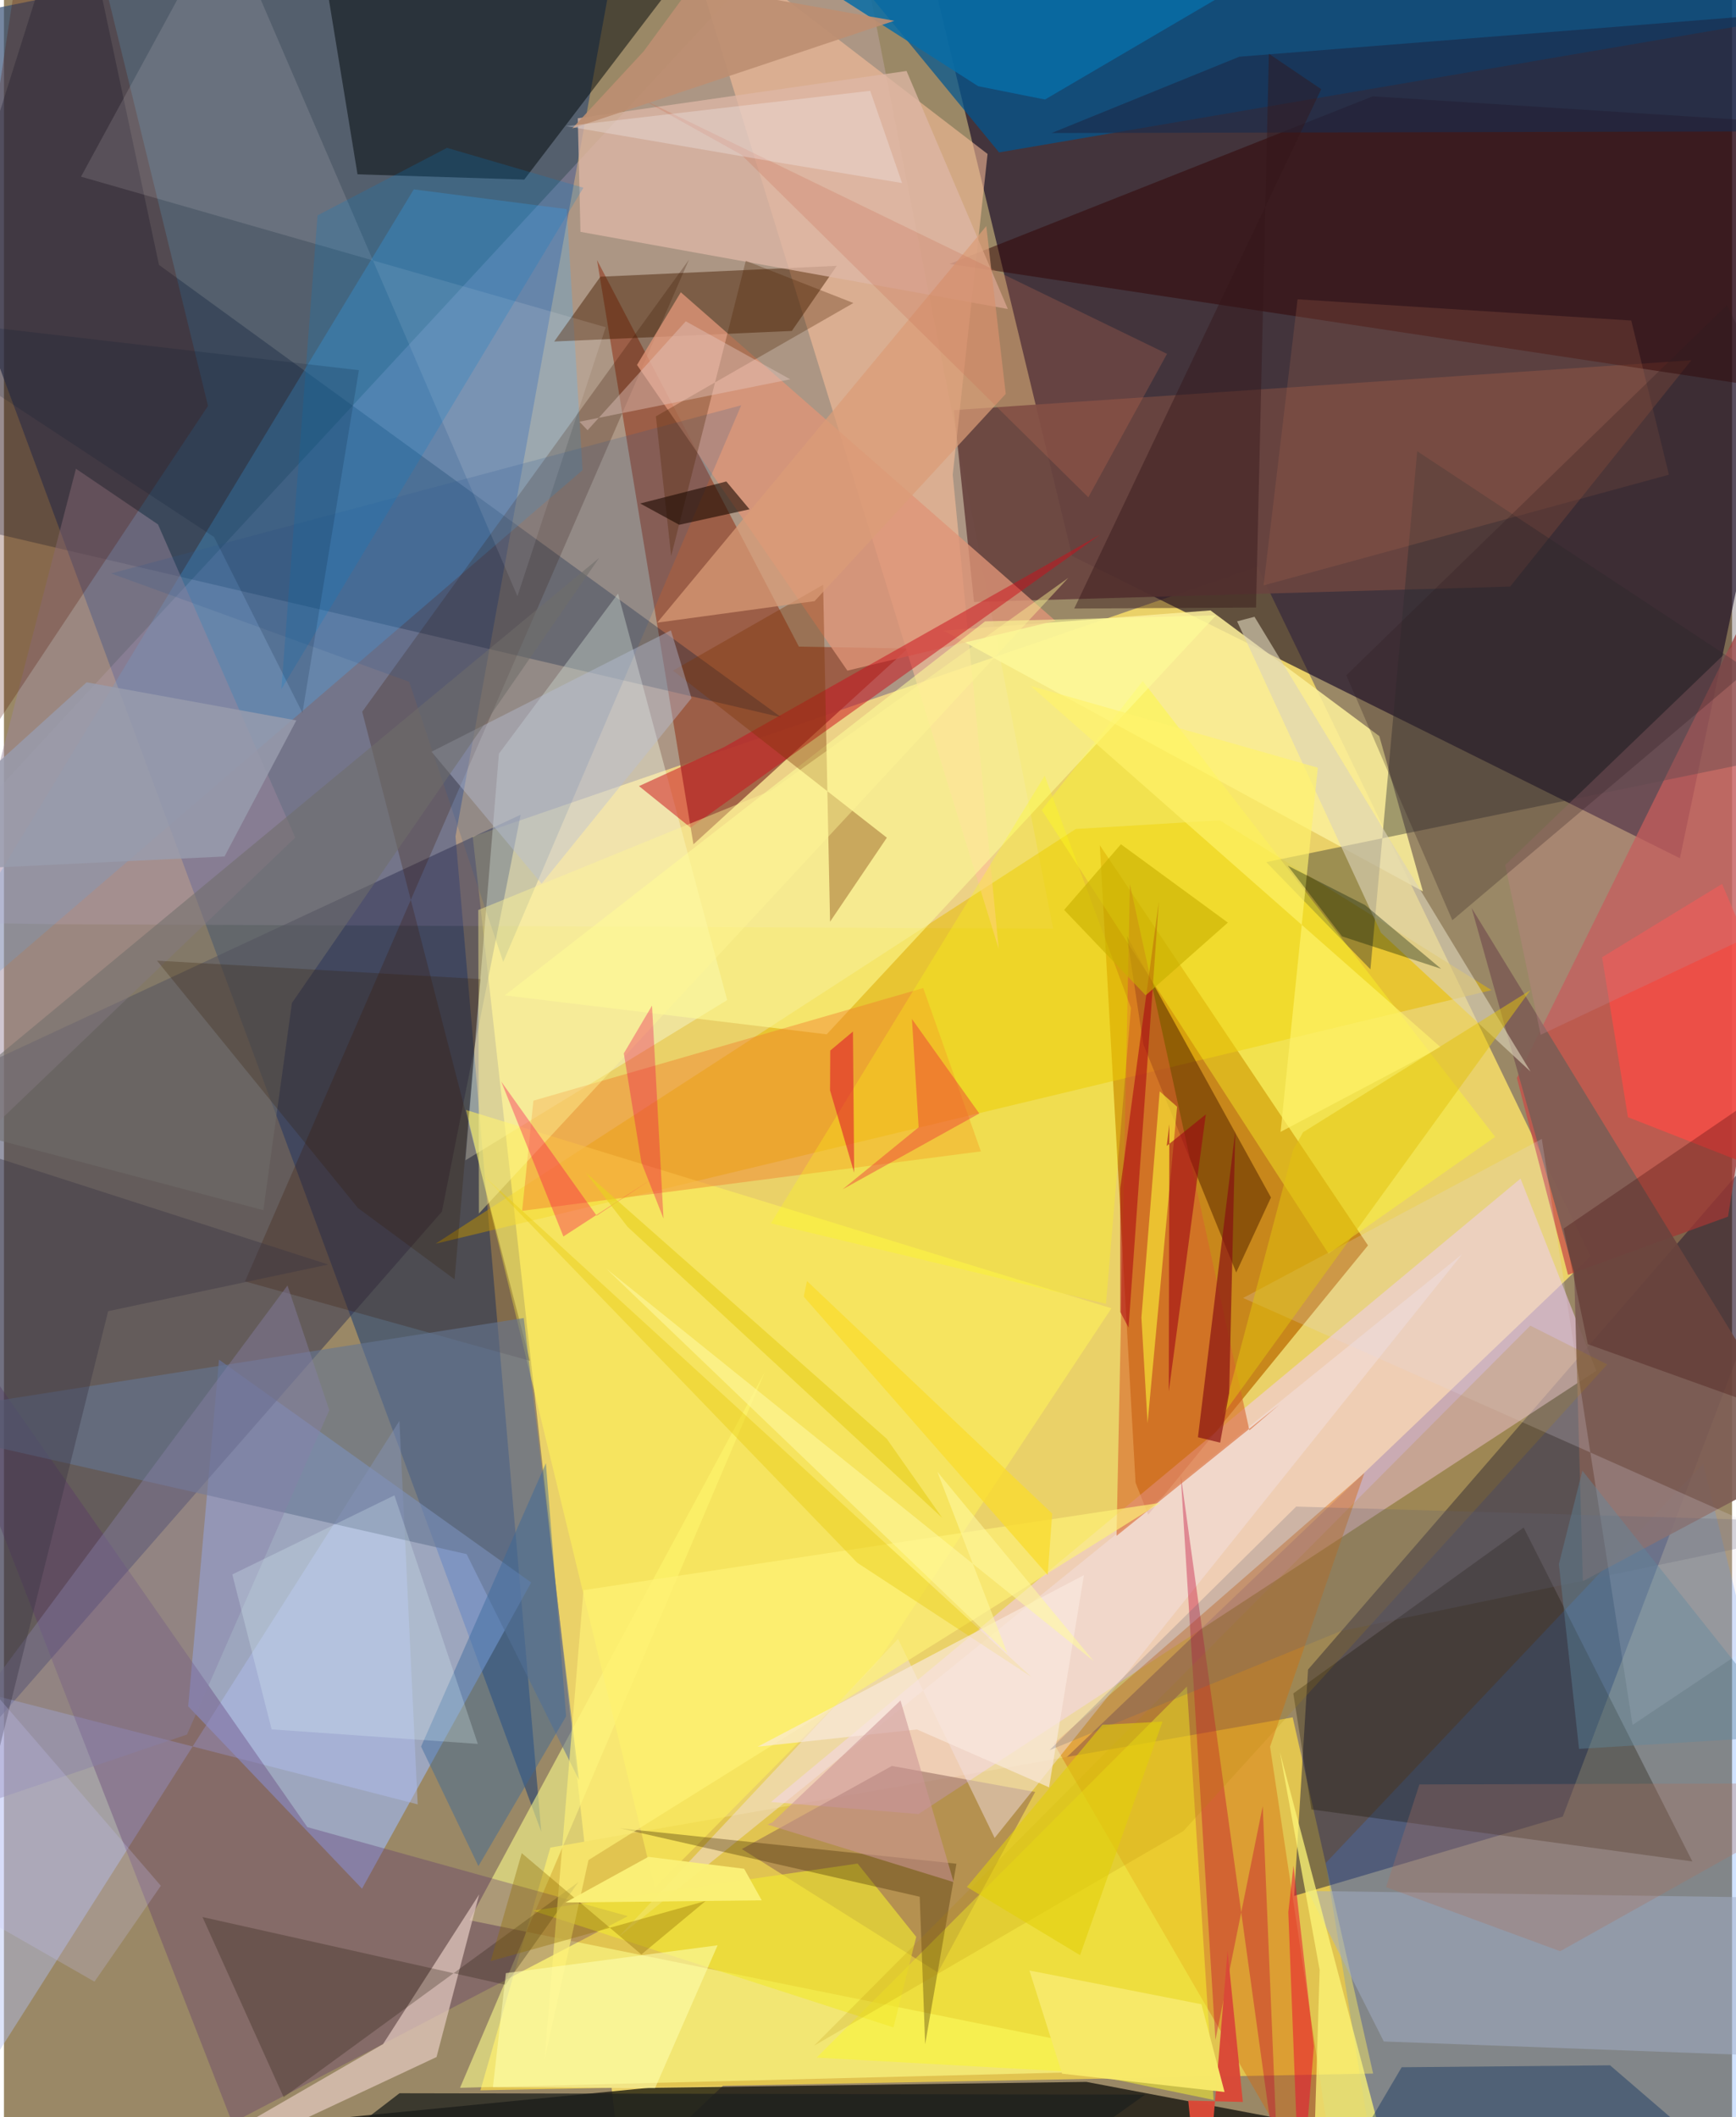 <svg xmlns="http://www.w3.org/2000/svg" width="228" height="278" viewBox="0 0 836 1024"><path fill="#9a8866" d="M0 0h836v1024H0z"/><path fill="#f2d768" fill-opacity=".922" d="M767.592 607.691l-468.564 447.727-72.258-650.741 379.607-130.622z"/><path fill="#0d0023" fill-opacity=".62" d="M516.744 268.877L438.457-55.591 898-.24l-87.22 415.328z"/><path fill="#314b71" fill-opacity=".663" d="M302.38-58.217L-62 15.75l321.944 870.23-41.506-481.433z"/><path fill="#e1c450" d="M662.363 1002.908l-38.913-172.28-359.118 62.993-33.844 117.372z"/><path fill="#c1790d" fill-opacity=".839" d="M530.142 408.817l129.746 193.538-106.355 130.24-6.092-15.47z"/><path fill="#11133b" fill-opacity=".463" d="M898 499.33L630.878 807.504l-6.706 109.467 129.935-38.36z"/><path fill="#9fbcff" fill-opacity=".573" d="M104.022 657.606L255.06 765.38 173.22 913.5l-84.1-88.2z"/><path fill="#f8d3ff" fill-opacity=".196" d="M407.492-62l100.06 511.137-485.058-2.16L-62 445.591z"/><path fill="#2f3150" fill-opacity=".502" d="M-62 539.293l311.972-145.245-38.11 191.974-239.134 273.519z"/><path fill="#f3caf6" fill-opacity=".533" d="M733.68 570.049L371.083 871.555l71.335 5.837 327.894-214.391z"/><path fill="#9a563f" fill-opacity=".882" d="M333.551 408.368l103.715-94.709-52.703-.908-97.65-186.946z"/><path fill="#005690" fill-opacity=".714" d="M898 2.632L481.407 73.71 369.849-62H126.197z"/><path fill="#e6b901" fill-opacity=".518" d="M208.821 601.542l309.69-200.586 69.677-4.201 131.435 82.142z"/><path fill="#0b0c07" fill-opacity=".729" d="M785.926 1056.667l-262.302-49.733-211.92 2.89-242.533 23.654z"/><path fill="#c84c48" fill-opacity=".745" d="M834.057 588.44L898 185.034 731.904 521.395l24.727 95.225z"/><path fill="#001533" fill-opacity=".302" d="M74.993 128.115l301.004 218.811L-62 244.524 34.537-62z"/><path fill="#3181ff" fill-opacity=".227" d="M669.283 1086L898 1012.246l-75.987-304.298-182.559 193.106z"/><path fill="#40b4ff" fill-opacity=".271" d="M272.24 101.148l-73.975-9.56L-62 521.316l341.923-293.91z"/><path fill="#6a4440" fill-opacity=".929" d="M728.65 283.707l-259.362 7.438-9.742-92.777 356.766-24.12z"/><path fill="#ffc19c" fill-opacity=".553" d="M475.843 74.463L327.455-39.455 481.244 458.98l-22.255-229.39z"/><path fill="#f9ffe6" fill-opacity=".396" d="M239.453 364.524l-16.199 196.671 126.607-77.494-52.782-196.603z"/><path fill="#010708" fill-opacity=".498" d="M147.072-62l23.97 146.317 80.66 2.544L365.335-62z"/><path fill="#d6690b" fill-opacity=".416" d="M612.508 844.805L648.757 1086 507.908 843.285l150.237-130.864z"/><path fill="#875a51" fill-opacity=".478" d="M356.96 894.32l94.863 59.695 47.04-87.302-69.303-12.579z"/><path fill="#fbee9a" fill-opacity=".871" d="M665.358 356.033l-81.67-60.794-129.205 9.76L686.45 431.143z"/><path fill="#fffe8d" fill-opacity=".569" d="M220.645 1009.794l359.582-9.09-355.044-71.952L368.08 663.616z"/><path fill="#b1c0f1" fill-opacity=".439" d="M-62 1086l19.25-275.766 242.894 62.473-8.841-185.452z"/><path fill="#320002" fill-opacity=".478" d="M898 61.597L662.18 46.595 457.523 127.63 898 194.253z"/><path fill="#592e6c" fill-opacity=".318" d="M146.76 883.712L-61.688 584.764l172.15 441.977 191.323-99.97z"/><path fill="#451d00" fill-opacity=".467" d="M266.198 165.174l22.34-31.333 114.366-5.265-21.749 31.486z"/><path fill="#1a1506" fill-opacity=".318" d="M623.756 819.047l111.428-80.239 81.607 161.5-184.263-25.143z"/><path fill="#fff259" fill-opacity=".58" d="M223.511 536.84l91.34 376.244 107.046-108.227 113.868-172.084z"/><path fill="#f3e1e3" fill-opacity=".486" d="M296.94 937.226l135.59-144.554 46.735 96.282 226.193-282.391z"/><path fill="#2e2d2f" fill-opacity=".404" d="M661.068 468.846l-50.396-51.872L895.93 358.44 683.693 218.234z"/><path fill="#7e5e55" fill-opacity=".918" d="M763.832 764.746l109.675-58.517-163.506-267.1 49.622 176.441z"/><path fill="#eacfc6" fill-opacity=".667" d="M14.923 1086l194.348-91.084 20.627-78.665-46.518 72.43z"/><path fill="#fcf92b" fill-opacity=".49" d="M520.145 1002.225l-126.99-7.035 179.13-179.478 12.904 199.95z"/><path fill="#381703" fill-opacity=".251" d="M116.614 619.765L331.378 125.62 173.307 344.24l81.113 313.934z"/><path fill="#657593" fill-opacity=".596" d="M223.818 751.673L-62 686.705l313.47-49.217 26.714 223.436z"/><path fill="#df9577" fill-opacity=".788" d="M408.03 324.363l100.654-24.095-181.247-158.905-21.19 35.146z"/><path fill="#653400" fill-opacity=".612" d="M612.944 579.182l-16.82 36.29-44.955-110.438-7.9-52.256z"/><path fill="#a3b0c7" fill-opacity=".498" d="M893.287 918.349l-262.569-3.78 36.812 72.819L898 995.96z"/><path fill="#deb7a6" fill-opacity=".761" d="M278.894 112.138l-1.297-54.936 159.04-22.874 49.012 115.13z"/><path fill="#ffff27" fill-opacity=".373" d="M640.783 606.337l80.613-56.482-170.487-220.45-48.839 62.414z"/><path fill="#cb111d" fill-opacity=".51" d="M307.221 380.211l24.933 20.084 198.23-141.766L348.2 361.447z"/><path fill="#ff9" fill-opacity=".549" d="M242.265 481.435l232.384-180.91 111.677-2.914-188.31 202.659z"/><path fill="#9c889d" fill-opacity=".475" d="M-62 599.397l202.915-194.295-66.39-151.457-39.7-26.925z"/><path fill="#521100" fill-opacity=".259" d="M35.594-62l63.127 258.32L-62 438.15 12.292-53.742z"/><path fill="#c20132" fill-opacity=".369" d="M608.96 873.544l-22.881 113.08L569.26 713.11l47.276 341.803z"/><path fill="#dcd3b8" fill-opacity=".627" d="M666.186 451.186l-69.621-150.659 8.403-2.216L738.501 518.25z"/><path fill="#f2812f" fill-opacity=".451" d="M256.133 532.36l-5.448 53.283 221.928-28.755-27.896-79.018z"/><path fill="#f74d45" fill-opacity=".812" d="M785.645 540.345L898 584.405l-66.825-156.879-58.044 35.46z"/><path fill="#fcf676" fill-opacity=".753" d="M636.498 952.763L632.38 1086l41.017-25.612-56.164-213.073z"/><path fill="#fff7fd" fill-opacity=".122" d="M248.407 288.354l42.7-130.077L37.28 85.452l69.13-127.04z"/><path fill="#7b3204" fill-opacity=".361" d="M427.121 405.161L323.673 324.34l72.616-41.513 3.357 162.97z"/><path fill="#f2e831" fill-opacity=".624" d="M255.793 924.105l157.168-22.759 28.376 35.463-11.017 43.78z"/><path fill="#315890" fill-opacity=".196" d="M356.673 196.017l-115.15 269.264-45.488-135.51L51.822 277.35z"/><path fill="#042b5b" fill-opacity=".392" d="M648.155 1047.443l28.031-47.59 100.815-.928L878.148 1086z"/><path fill="#d8642d" fill-opacity=".588" d="M617.27 679.156l-14.756 12.651-57.826-264.196-6.453 315.221z"/><path fill="#c18389" fill-opacity=".333" d="M842.713 306.325L898 427.561 743.418 500.49l-17.155-82.147z"/><path fill="#e1d8e6" fill-opacity=".22" d="M599.474 627.793l144.5-76.942 43.886 283.465L898 760.572z"/><path fill="#086da6" fill-opacity=".847" d="M679.995-55.261L309.25-62 471.274 41.686l32.353 6.454z"/><path fill="#ffff12" fill-opacity=".271" d="M533.12 630.596L371.047 591.68l132.432-216.478 41.73 112.337z"/><path fill="#390003" fill-opacity=".275" d="M898 697.363V496.222l-143.49 98 11.7 55.901z"/><path fill="#37679b" fill-opacity=".439" d="M262.169 707.694l-60.377 137.06 27.74 57.831 42.416-72.456z"/><path fill="#db9d78" fill-opacity=".722" d="M316.032 301.154L475.223 109.35l9.411 81.164-92.486 100.244z"/><path fill="#3d2600" fill-opacity=".333" d="M443.017 917.384L297.875 884.24l162.91 17.183-15.134 87.283z"/><path fill="#23170b" fill-opacity=".271" d="M242.613 959.98L96.049 927.211l39.264 87.15L277.897 910.31z"/><path fill="#1a2c4c" fill-opacity=".655" d="M597.646 27.42L898 3.586v59.88l-391.172.87z"/><path fill="#fef638" fill-opacity=".596" d="M553.245 688.34l14.29-153.053-8.432-7.423-8.831 109.366z"/><path fill="#b06950" fill-opacity=".231" d="M625.811 144.754l161.432 10.277 18.213 74.566-196.08 53.525z"/><path fill="#331619" fill-opacity=".435" d="M637.263 43.14L611.94 26.008l-6.222 267.835-87.954.487z"/><path fill="#867fa7" fill-opacity=".424" d="M88.532 838.956L-62 890.05l199.162-268.305 20.22 60.332z"/><path fill="#0081cd" fill-opacity=".216" d="M151.703 104.17l62.63-32.662 65.981 19.296-146.124 242.54z"/><path fill="#fff378" fill-opacity=".655" d="M559.502 726.837L282.778 899.652l-21.27 96.607 18.852-227.152z"/><path fill="#b8bfd8" fill-opacity=".408" d="M206.847 363.573l53.238 63.815 72.52-89.702-9.967-32.808z"/><path fill="#2e1b1f" fill-opacity=".271" d="M833.53 147.57L898 278.109 700.684 445.083l-51.289-118.482z"/><path fill="#ffffb3" fill-opacity=".545" d="M314.974 1009.957l30.272-69.087-102.422 13.456-6.287 55.191z"/><path fill="#6f6e6a" fill-opacity=".541" d="M125.5 585.32l13.816-100.213L287.92 269.852l-327.912 271.73z"/><path fill="#b28500" fill-opacity=".18" d="M775.614 659.903L570.558 885.637 391.945 989.415l346.456-348.25z"/><path fill="#def8fc" fill-opacity=".247" d="M129.486 836.43l-19.012-74.92 78.416-38.264 40.352 120.219z"/><path fill="#e7ca0e" fill-opacity=".408" d="M231.03 567.602l181.793 188.263 84.221 55.204-60.114-55.045z"/><path fill="#fff26b" fill-opacity=".655" d="M617.581 547.458l77.428-40.973-198.42-174.79 139.016 39.616z"/><path fill="#1d201d" fill-opacity=".761" d="M487.632 1059.052l64.404-45.941-360.69-.681-53.067 40.78z"/><path fill="#ed253a" fill-opacity=".392" d="M439.254 492.854l32.583 45.698-66.164 36.71 36.824-30.03z"/><path fill="#d94937" fill-opacity=".984" d="M572.923 1015.979l26.42.665-7.39-73.054L580.046 1086z"/><path fill="#e1c30f" fill-opacity=".51" d="M623.595 556.291l4.869-8.646 109.98-68.74L589.783 684.06z"/><path fill="#ca6f57" fill-opacity=".263" d="M356.745 74.849l-51.193-28.544 257.1 124.84-38.07 69.377z"/><path fill="#051800" fill-opacity=".345" d="M647.311 452.893l-26.232-34.197 37.373 19.05 36.795 30.824z"/><path fill="#999cad" fill-opacity=".82" d="M106.705 414.245L-62 422.365 40.002 330.01l101.441 18.427z"/><path fill="#383343" fill-opacity=".392" d="M-62 541.133l218.866 70.478-106.464 22.557L-62 1086z"/><path fill="#fae9df" fill-opacity=".655" d="M522.453 761.83l-16.865 102.644-63.868-27.988-77.113 8.332z"/><path fill="#4c2201" fill-opacity=".302" d="M315.383 201.382l7.396 67.54 36.096-142.77 52.064 20.406z"/><path fill="#f7e868" fill-opacity=".988" d="M579.303 969.379l-83.217-16.322 15.8 49.904 78.594 8.852z"/><path fill="#e5c7c1" fill-opacity=".416" d="M278.41 203.96l102.002-20.499-50.566-28.063-47.505 52.7z"/><path fill="#be8f72" fill-opacity=".922" d="M430.728 10.052l-155.83 52.1 34.597-37.348 23.487-32.081z"/><path fill="#fff596" fill-opacity=".431" d="M514.905 279.49L229.758 586.952l-.299-146.803 141.812-57.841z"/><path fill="#341a02" fill-opacity=".243" d="M230.472 473.555L74.038 464.64l97.214 119.639 46.743 34.508z"/><path fill="#ec0f32" fill-opacity=".514" d="M621.342 924.865l2.486-22.547 9.874 87.44-6.718 81.074z"/><path fill="#ac705e" fill-opacity=".314" d="M684.75 863.078l213.25-.637-145.134 81.294-84.243-30.986z"/><path fill="#f9db2e" fill-opacity=".761" d="M507.108 732.058l-2.172 29.718-118.019-134.651 1.566-7.534z"/><path fill="#646276" fill-opacity=".239" d="M625.158 728.675L898 736.617l-251.392 52.322-140.815 57.578z"/><path fill="#fb0453" fill-opacity=".353" d="M286.723 587.964l27.176-18.062-43.26 28.138-30.067-74.913z"/><path fill="#00172c" fill-opacity=".165" d="M-62 151.918l233.714 27.13-27.326 165.72-42.74-85.016z"/><path fill="#de0d2c" fill-opacity=".525" d="M399.637 527.365l11.676 39.818-.598-68.259-10.981 9.2z"/><path fill="#8f6b00" fill-opacity=".365" d="M339.457 919.445L235.472 948.51l15.016-52.2 57.878 49z"/><path fill="#860f13" fill-opacity=".671" d="M592.722 673.78l2.972-126.809-18.076 148.17 10.746 2.618z"/><path fill="#cc9696" fill-opacity=".569" d="M371.774 881.414l-2.413 1.056 90.081 27.84-25.719-87.837z"/><path fill="#c9c3fe" fill-opacity=".235" d="M-41.271 909.744L-62 752.29 75.903 912.082l-32.11 46.382z"/><path fill="#5e889f" fill-opacity=".396" d="M763.605 711.302l101.942 128.231-103.576 6.328-9.745-89.342z"/><path fill="#e7d120" fill-opacity=".647" d="M281.524 567.217L427.11 695.939l26.818 38.213L301.642 593.32z"/><path fill="#a90212" fill-opacity=".549" d="M540.06 634.601l3.995 7.514 14.643-206.05-18.661 138.566z"/><path fill="#f9f7ff" fill-opacity=".271" d="M419.065 43.927L271.964 61.003l105.513 18.071 57.003 9.456z"/><path fill="#ee0351" fill-opacity=".333" d="M319.068 589.371l-5.549-102.986-13.651 23.097 8.508 52.74z"/><path fill="#1c0900" fill-opacity=".6" d="M326.672 253.819l-18.88-10.301 41.668-10.644 11.23 13.447z"/><path fill="#fff89f" fill-opacity=".592" d="M527.265 803.48l-235.85-189.853 194.013 186.044-33.865-87.785z"/><path fill="#fbf177" fill-opacity=".965" d="M271.584 920.17l40.162-22.077 46.332 5.765 8.522 15.275z"/><path fill="#c8b000" fill-opacity=".62" d="M552.349 481.417l39.754-35.187-51.749-37.9-27.473 31.766z"/><path fill="#9d0214" fill-opacity=".576" d="M581.425 538.993l-17.918 133.99.28-129.227-1.274 10.492z"/><path fill="#e2cf0a" fill-opacity=".584" d="M465.83 912.66l54.758 32.982 39.879-112.958-29.072 1.54z"/></svg>